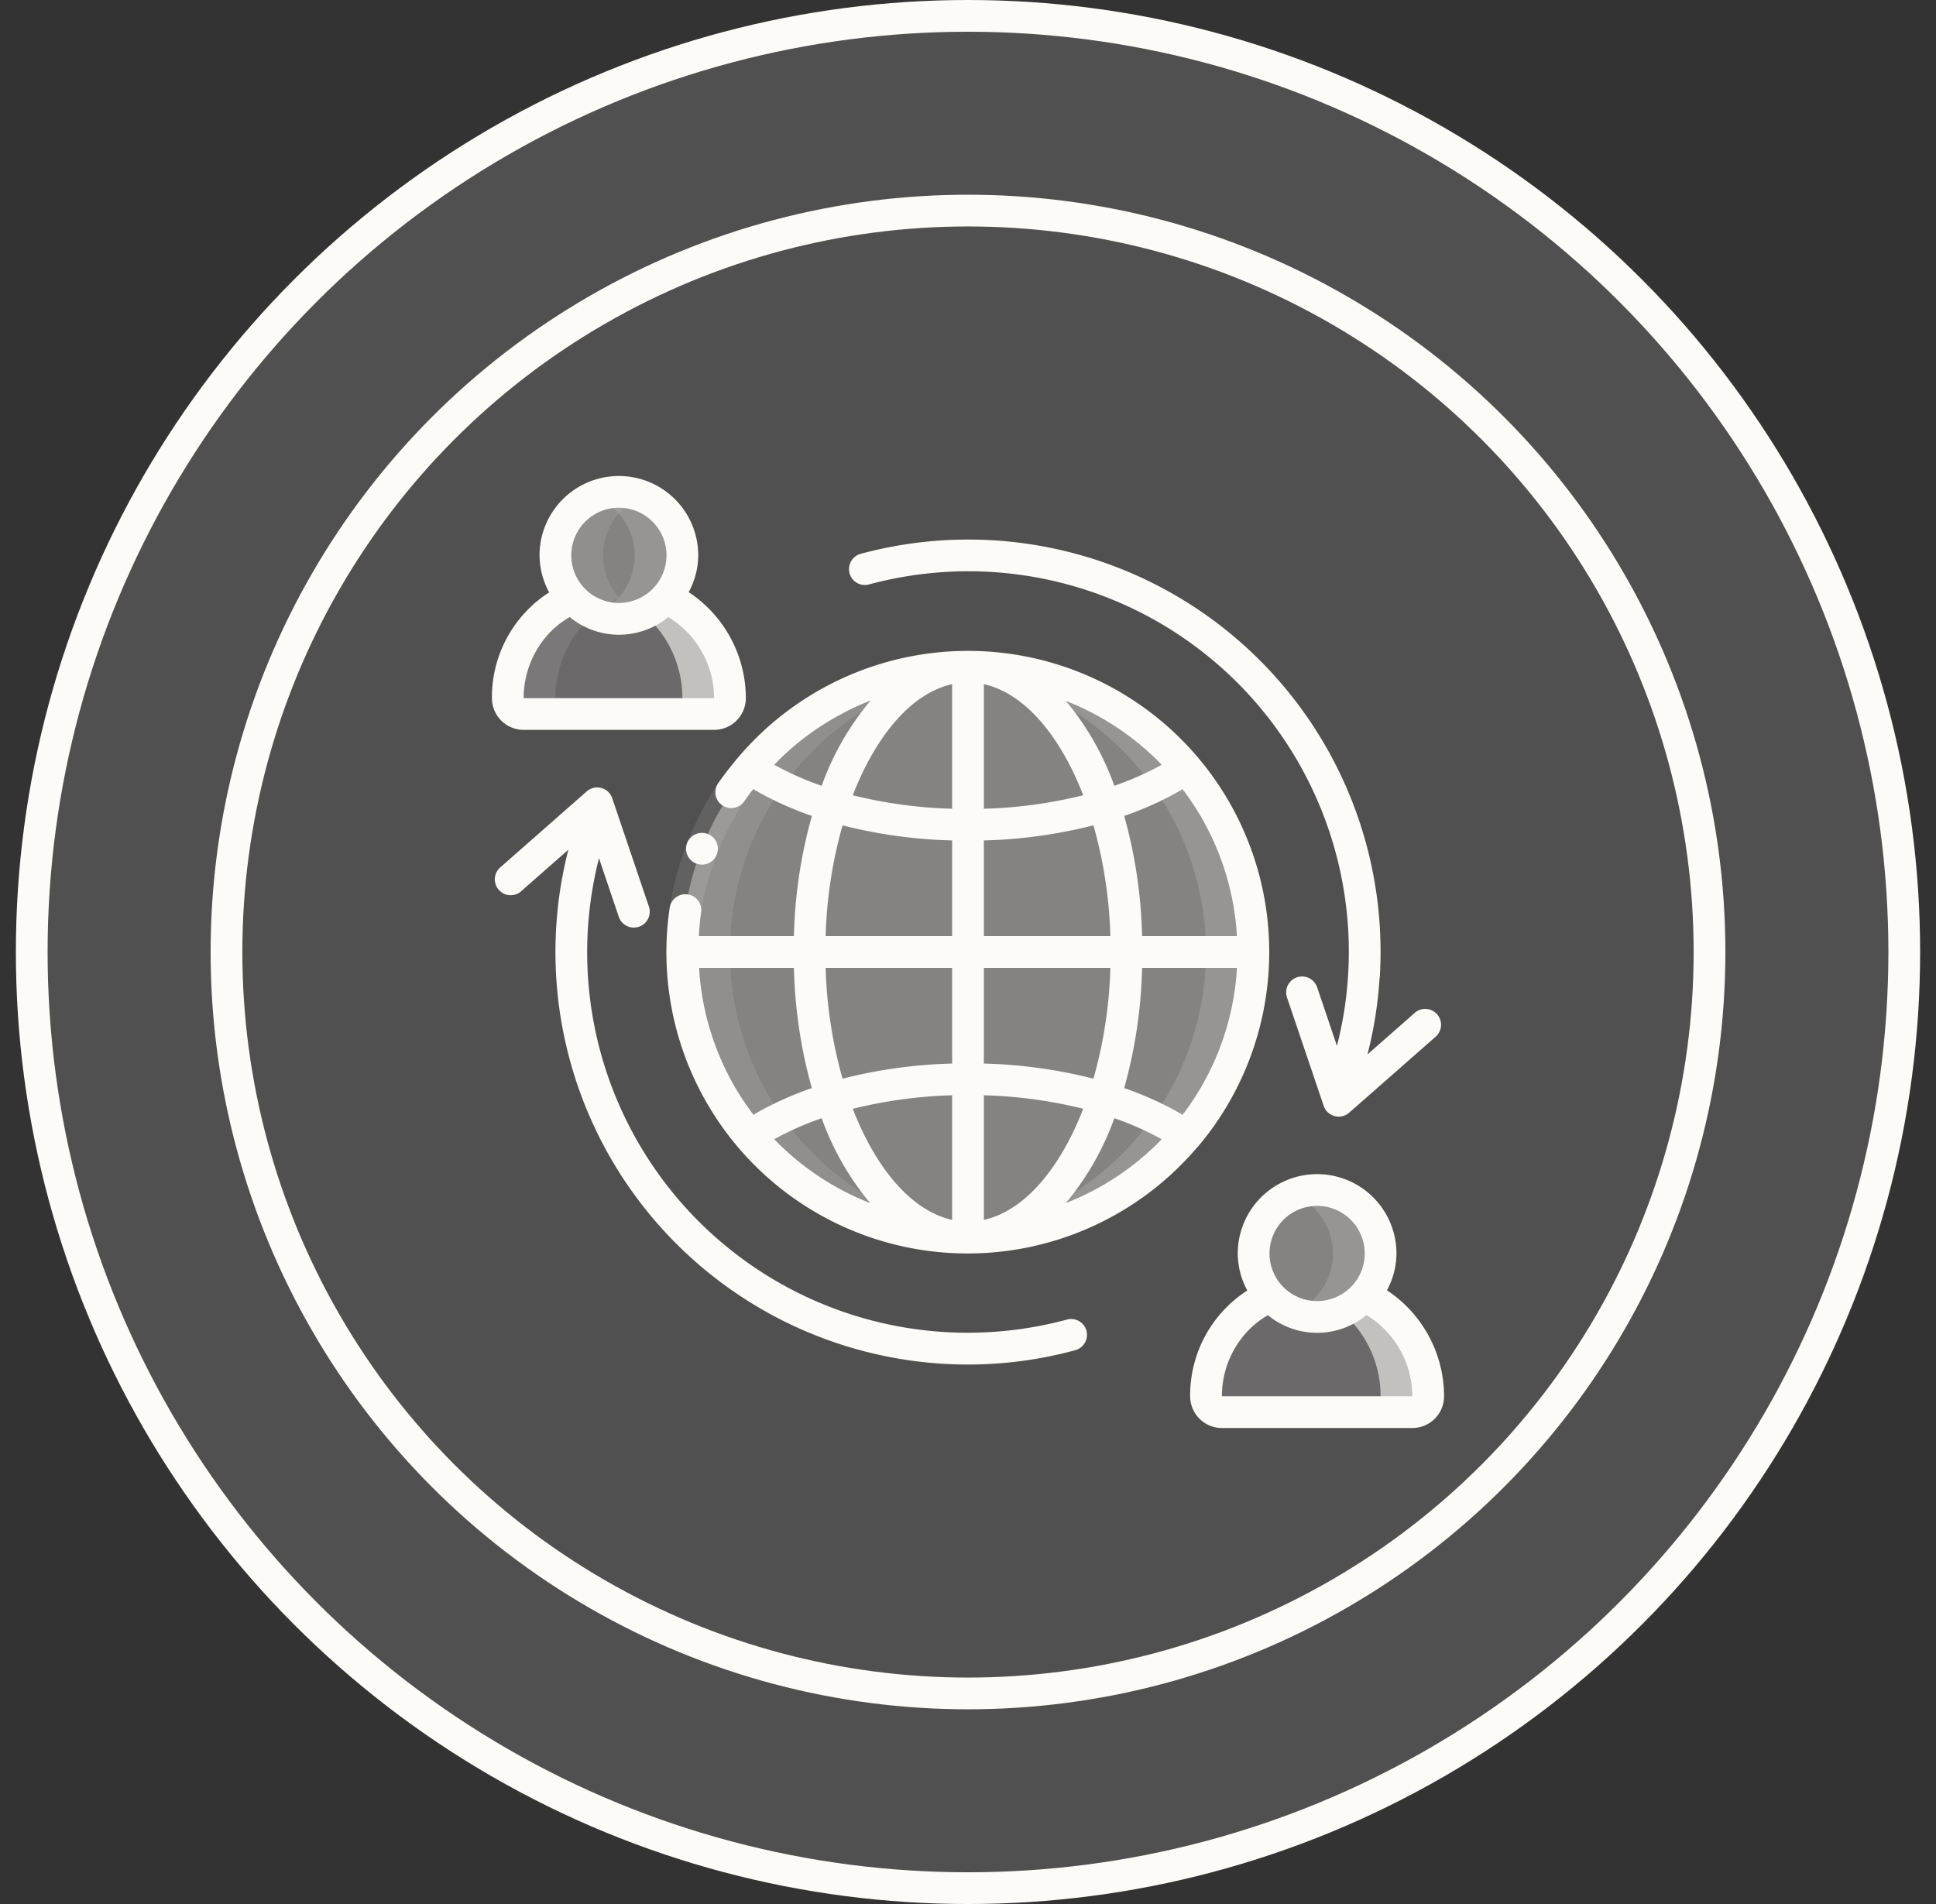 <svg width="61" height="60" fill="none" xmlns="http://www.w3.org/2000/svg"><rect width="100%" height="100%" fill="#333333" stroke="none"/><circle cx="30.5" cy="30" r="29.5" fill="#FDFBF7" fill-opacity=".15" stroke="#FDFBF7"/><circle cx="30.5" cy="30" r="23.364" stroke="#FDFBF7"/><g clip-path="url(#clip0_157_7532)"><path d="M30.5 39a9 9 0 100-18 9 9 0 000 18z" fill="#FDFBF7" fill-opacity=".3"/><path d="M30.5 21c-.253 0-.5.017-.75.038a8.993 8.993 0 010 17.924c.25.02.497.038.75.038a9 9 0 100-18zM23 22a.5.5 0 01-.5.5h-6a.5.5 0 01-.5-.5 3.479 3.479 0 011.025-2.475 3.4 3.4 0 01.985-.69 2 2 0 002.98 0A3.487 3.487 0 0123 22z" fill="#FDFBF7" fill-opacity=".15"/><path d="M20.99 18.835c-.199.22-.444.393-.718.505A3.485 3.485 0 0121.5 22a.5.5 0 01-.5.5h1.5a.5.5 0 00.5-.5 3.488 3.488 0 00-2.01-3.165z" fill="#FDFBF7" fill-opacity=".6"/><path d="M21.5 17.5a2 2 0 11-4 .002 2 2 0 014-.002z" fill="#FDFBF7" fill-opacity=".3"/><path d="M19.5 15.5a1.992 1.992 0 00-.75.15 2 2 0 01.74 3.185 1.973 1.973 0 01-.74.515c.78.325 1.68.118 2.24-.515A2 2 0 0019.5 15.5zM45 44a.5.5 0 01-.5.5h-6a.5.5 0 01-.5-.5 3.479 3.479 0 011.025-2.475 3.4 3.4 0 01.985-.69 2 2 0 002.98 0A3.487 3.487 0 0145 44z" fill="#FDFBF7" fill-opacity=".15"/><path d="M42.99 40.835c-.199.22-.444.393-.718.505A3.485 3.485 0 0143.5 44a.5.5 0 01-.5.5h1.5a.5.5 0 00.5-.5 3.488 3.488 0 00-2.01-3.165z" fill="#FDFBF7" fill-opacity=".6"/><path d="M43.5 39.5a2 2 0 11-4 .002 2 2 0 014-.002z" fill="#FDFBF7" fill-opacity=".3"/><path d="M41.5 37.5a1.992 1.992 0 00-.75.15 2 2 0 01.74 3.187 1.974 1.974 0 01-.74.513c.78.325 1.68.12 2.24-.513A2 2 0 0041.5 37.5z" fill="#FDFBF7" fill-opacity=".15"/><path d="M31.2 38.956a8.99 8.99 0 010-17.911 9.116 9.116 0 00-1.45-.007 8.992 8.992 0 000 17.924 9 9 0 001.45-.006zM16.5 22.5H18a.5.5 0 01-.5-.5 3.49 3.49 0 012.01-3.165 2 2 0 01.74-3.185 2 2 0 00-2.24 3.185A3.49 3.49 0 0016 22a.5.5 0 00.5.5z" fill="#fff" fill-opacity=".1"/><path d="M22.615 24.7l.83.559a8.803 8.803 0 00-1.353 3.493l-.991-.144a9.804 9.804 0 011.514-3.908z" fill="#fff" fill-opacity=".1"/><path d="M43.474 30.8a12.99 12.99 0 00-16.371-13.343.5.5 0 00.264.964A11.99 11.99 0 0142.475 30.75a11.802 11.802 0 01-.35 2.207l-.624-1.845a.501.501 0 00-.95.32l1.156 3.416a.5.5 0 00.804.215l2.708-2.38a.5.5 0 10-.66-.75l-1.473 1.295c.203-.785.33-1.588.381-2.397l.007-.03zm-21.355-3.554a.5.5 0 01-.005-1h.005a.5.5 0 010 1z" fill="#FDFBF7"/><path d="M37.715 36.163a.488.488 0 00.065-.071 9.491 9.491 0 00-14.559-12.18c-.009.01-.02.016-.028.027 0 .004 0 .008-.005.012-.2.242-.395.49-.573.75a.5.5 0 00.829.558c.092-.133.188-.263.287-.392a10.47 10.47 0 001.85.845 15.408 15.408 0 00-.567 3.788h-2.996c.015-.25.037-.5.073-.747a.5.5 0 10-.99-.146 9.492 9.492 0 0016.614 7.556zM22.026 30.5h2.989c.03 1.281.22 2.554.564 3.788-.64.22-1.256.501-1.84.84a8.443 8.443 0 01-1.712-4.628zm3.989 0H30v3.015a15.563 15.563 0 00-3.453.477c-.321-1.138-.5-2.31-.533-3.492zM30 34.515v3.926c-1.271-.28-2.4-1.61-3.13-3.5a14.646 14.646 0 013.13-.426zm1 3.926v-3.926a14.63 14.63 0 013.13.424c-.73 1.892-1.859 3.222-3.13 3.502zm0-4.926V30.5h3.986a14.307 14.307 0 01-.533 3.492A15.564 15.564 0 0031 33.515zM30 21.56v3.926a14.651 14.651 0 01-3.13-.425c.732-1.892 1.859-3.221 3.13-3.501zm4.13 3.5a14.654 14.654 0 01-3.13.426V21.56c1.271.28 2.4 1.61 3.13 3.501v-.001zM31 26.484a15.57 15.57 0 003.453-.476c.321 1.137.5 2.31.533 3.492H31v-3.016zm7.974 3.016h-2.988a15.417 15.417 0 00-.564-3.788c.64-.22 1.256-.502 1.84-.841a8.445 8.445 0 011.712 4.629zm-2.988 1h2.989a8.445 8.445 0 01-1.712 4.629 10.404 10.404 0 00-1.841-.841c.344-1.234.534-2.507.564-3.788zm.619-6.4a9.671 9.671 0 01-1.494.662 8.817 8.817 0 00-1.529-2.675 8.517 8.517 0 013.023 2.013zm-12.21 0a8.266 8.266 0 012.111-1.595 7.47 7.47 0 01.925-.43 8.771 8.771 0 00-1.542 2.688 9.6 9.6 0 01-1.494-.663zm2.15 1.909c1.13.287 2.29.447 3.455.475V29.5h-3.986c.033-1.182.212-2.355.533-3.492h-.002zm-2.15 9.89a9.671 9.671 0 011.494-.662c.349.975.866 1.88 1.529 2.675a8.515 8.515 0 01-3.023-2.012zm9.187 2.013a8.817 8.817 0 001.529-2.675c.516.179 1.016.4 1.494.663a8.515 8.515 0 01-3.023 2.012zM16.5 23h6a1 1 0 001-1 4.01 4.01 0 00-1.8-3.34 2.47 2.47 0 00.3-1.16 2.5 2.5 0 00-5 0c.003.408.107.809.303 1.167A3.926 3.926 0 0015.5 22a1 1 0 001 1zm3-7a1.5 1.5 0 110 3 1.5 1.5 0 010-3zm-2.121 3.878a2.94 2.94 0 01.571-.433 2.444 2.444 0 003.106 0A3 3 0 0122.5 22h-6a2.98 2.98 0 01.879-2.122zM43.7 40.66a2.46 2.46 0 00.3-1.16 2.5 2.5 0 00-5 0c.002.408.105.809.3 1.167A3.926 3.926 0 0037.5 44a1 1 0 001 1h6a1 1 0 001-1 4.01 4.01 0 00-1.8-3.34zM41.5 38a1.5 1.5 0 110 3 1.5 1.5 0 010-3zm-3 6a2.98 2.98 0 01.879-2.121c.171-.168.363-.314.57-.434.903.741 2.204.74 3.106-.003A3 3 0 0144.5 44h-6z" fill="#FDFBF7"/><path d="M17.526 29.2A13 13 0 0030.497 43a12.85 12.85 0 003.4-.457.5.5 0 00-.264-.964 11.99 11.99 0 01-14.76-14.534l.623 1.844a.501.501 0 10.95-.32l-1.156-3.415a.5.5 0 00-.803-.216l-2.71 2.383a.5.5 0 10.66.75l1.472-1.295a12.79 12.79 0 00-.381 2.397l-.002.027z" fill="#FDFBF7"/></g><defs><clipPath id="clip0_157_7532"><path fill="#fff" transform="translate(15.5 15)" d="M0 0h30v30H0z"/></clipPath></defs></svg>